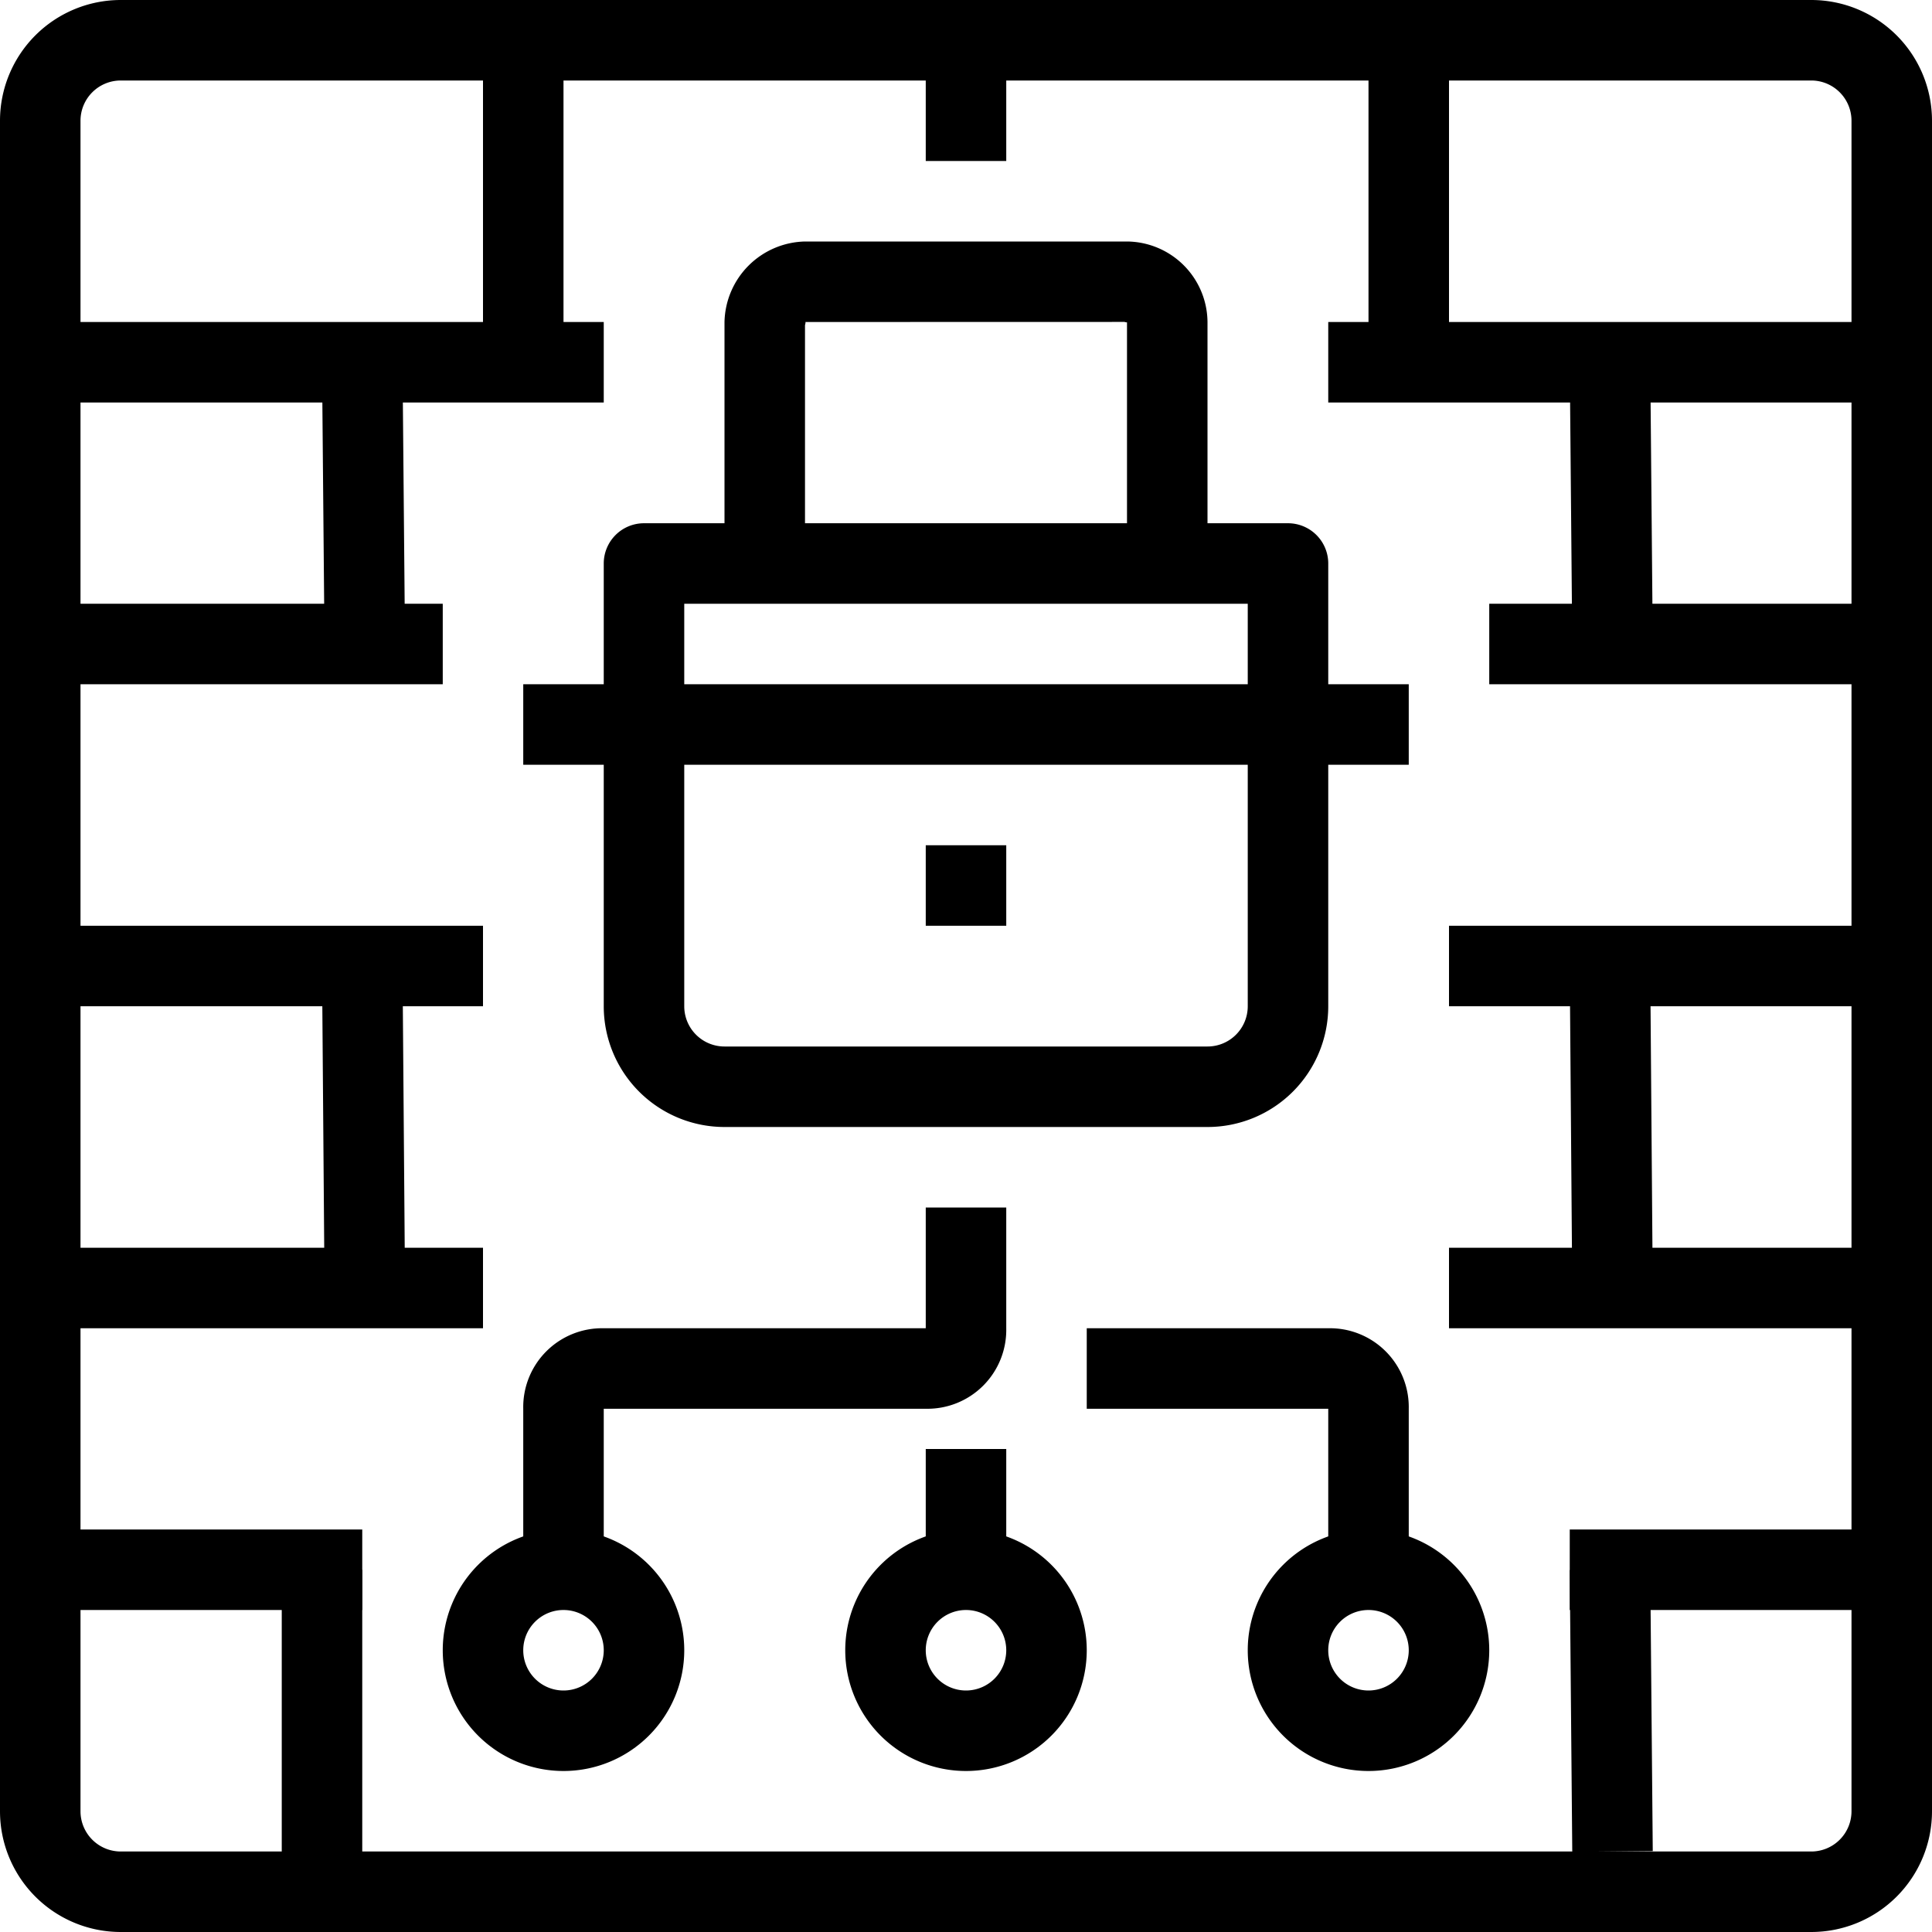 <svg xmlns="http://www.w3.org/2000/svg" viewBox="0 0 48 48"><title>24-Firewall</title><g id="_24-Firewall" data-name="24-Firewall"><path d="M45,48H3a3,3,0,0,1-3-3V3A3,3,0,0,1,3,0H45a3,3,0,0,1,3,3V45A3,3,0,0,1,45,48ZM3,2A1,1,0,0,0,2,3V45a1,1,0,0,0,1,1H45a1,1,0,0,0,1-1V3a1,1,0,0,0-1-1Z"/><rect x="1" y="23" width="11" height="2"/><rect x="1" y="15" width="10" height="2"/><rect x="1" y="8" width="14" height="2"/><rect x="1" y="38" width="8" height="2"/><rect x="1" y="31" width="11" height="2"/><rect x="12" y="1" width="2" height="8"/><rect x="8.031" y="9" width="2" height="7" transform="translate(-0.111 0.081) rotate(-0.512)"/><rect x="39.031" y="9" width="2" height="7" transform="translate(-0.11 0.358) rotate(-0.512)"/><rect x="23" y="1" width="2" height="3"/><rect x="34" y="1" width="2" height="8"/><rect x="8.031" y="24" width="2" height="8" transform="translate(-0.218 0.071) rotate(-0.448)"/><rect x="39.031" y="24" width="2" height="8" transform="translate(-0.218 0.314) rotate(-0.448)"/><rect x="7" y="39" width="2" height="8"/><rect x="39.031" y="39" width="2" height="7" transform="translate(-0.378 0.359) rotate(-0.512)"/><path d="M30,28H18a3,3,0,0,1-3-3V14a1,1,0,0,1,1-1H32a1,1,0,0,1,1,1V25A3,3,0,0,1,30,28ZM17,15V25a1,1,0,0,0,1,1H30a1,1,0,0,0,1-1V15Z"/><path d="M30,14H28V8.007c-.011.007-.062-.009-.063-.009L20.009,8c.009.007,0,.044-.009.08V14H18V8a2.045,2.045,0,0,1,2-2h8a2.017,2.017,0,0,1,2,2Z"/><rect x="13" y="17" width="22" height="2"/><rect x="23" y="21" width="2" height="2"/><rect x="33" y="8" width="14" height="2"/><rect x="37" y="15" width="10" height="2"/><rect x="36" y="23" width="11" height="2"/><rect x="36" y="31" width="11" height="2"/><rect x="39" y="38" width="8" height="2"/><path d="M15,39H13V35a1.959,1.959,0,0,1,2-2h8V30h2v3a1.959,1.959,0,0,1-2,2H15Z"/><path d="M35,39H33V35H27V33h6a1.959,1.959,0,0,1,2,2Z"/><path d="M14,44a3,3,0,1,1,3-3A3,3,0,0,1,14,44Zm0-4a1,1,0,1,0,1,1A1,1,0,0,0,14,40Z"/><path d="M24,44a3,3,0,1,1,3-3A3,3,0,0,1,24,44Zm0-4a1,1,0,1,0,1,1A1,1,0,0,0,24,40Z"/><path d="M34,44a3,3,0,1,1,3-3A3,3,0,0,1,34,44Zm0-4a1,1,0,1,0,1,1A1,1,0,0,0,34,40Z"/><rect x="23" y="36" width="2" height="3"/></g></svg>
